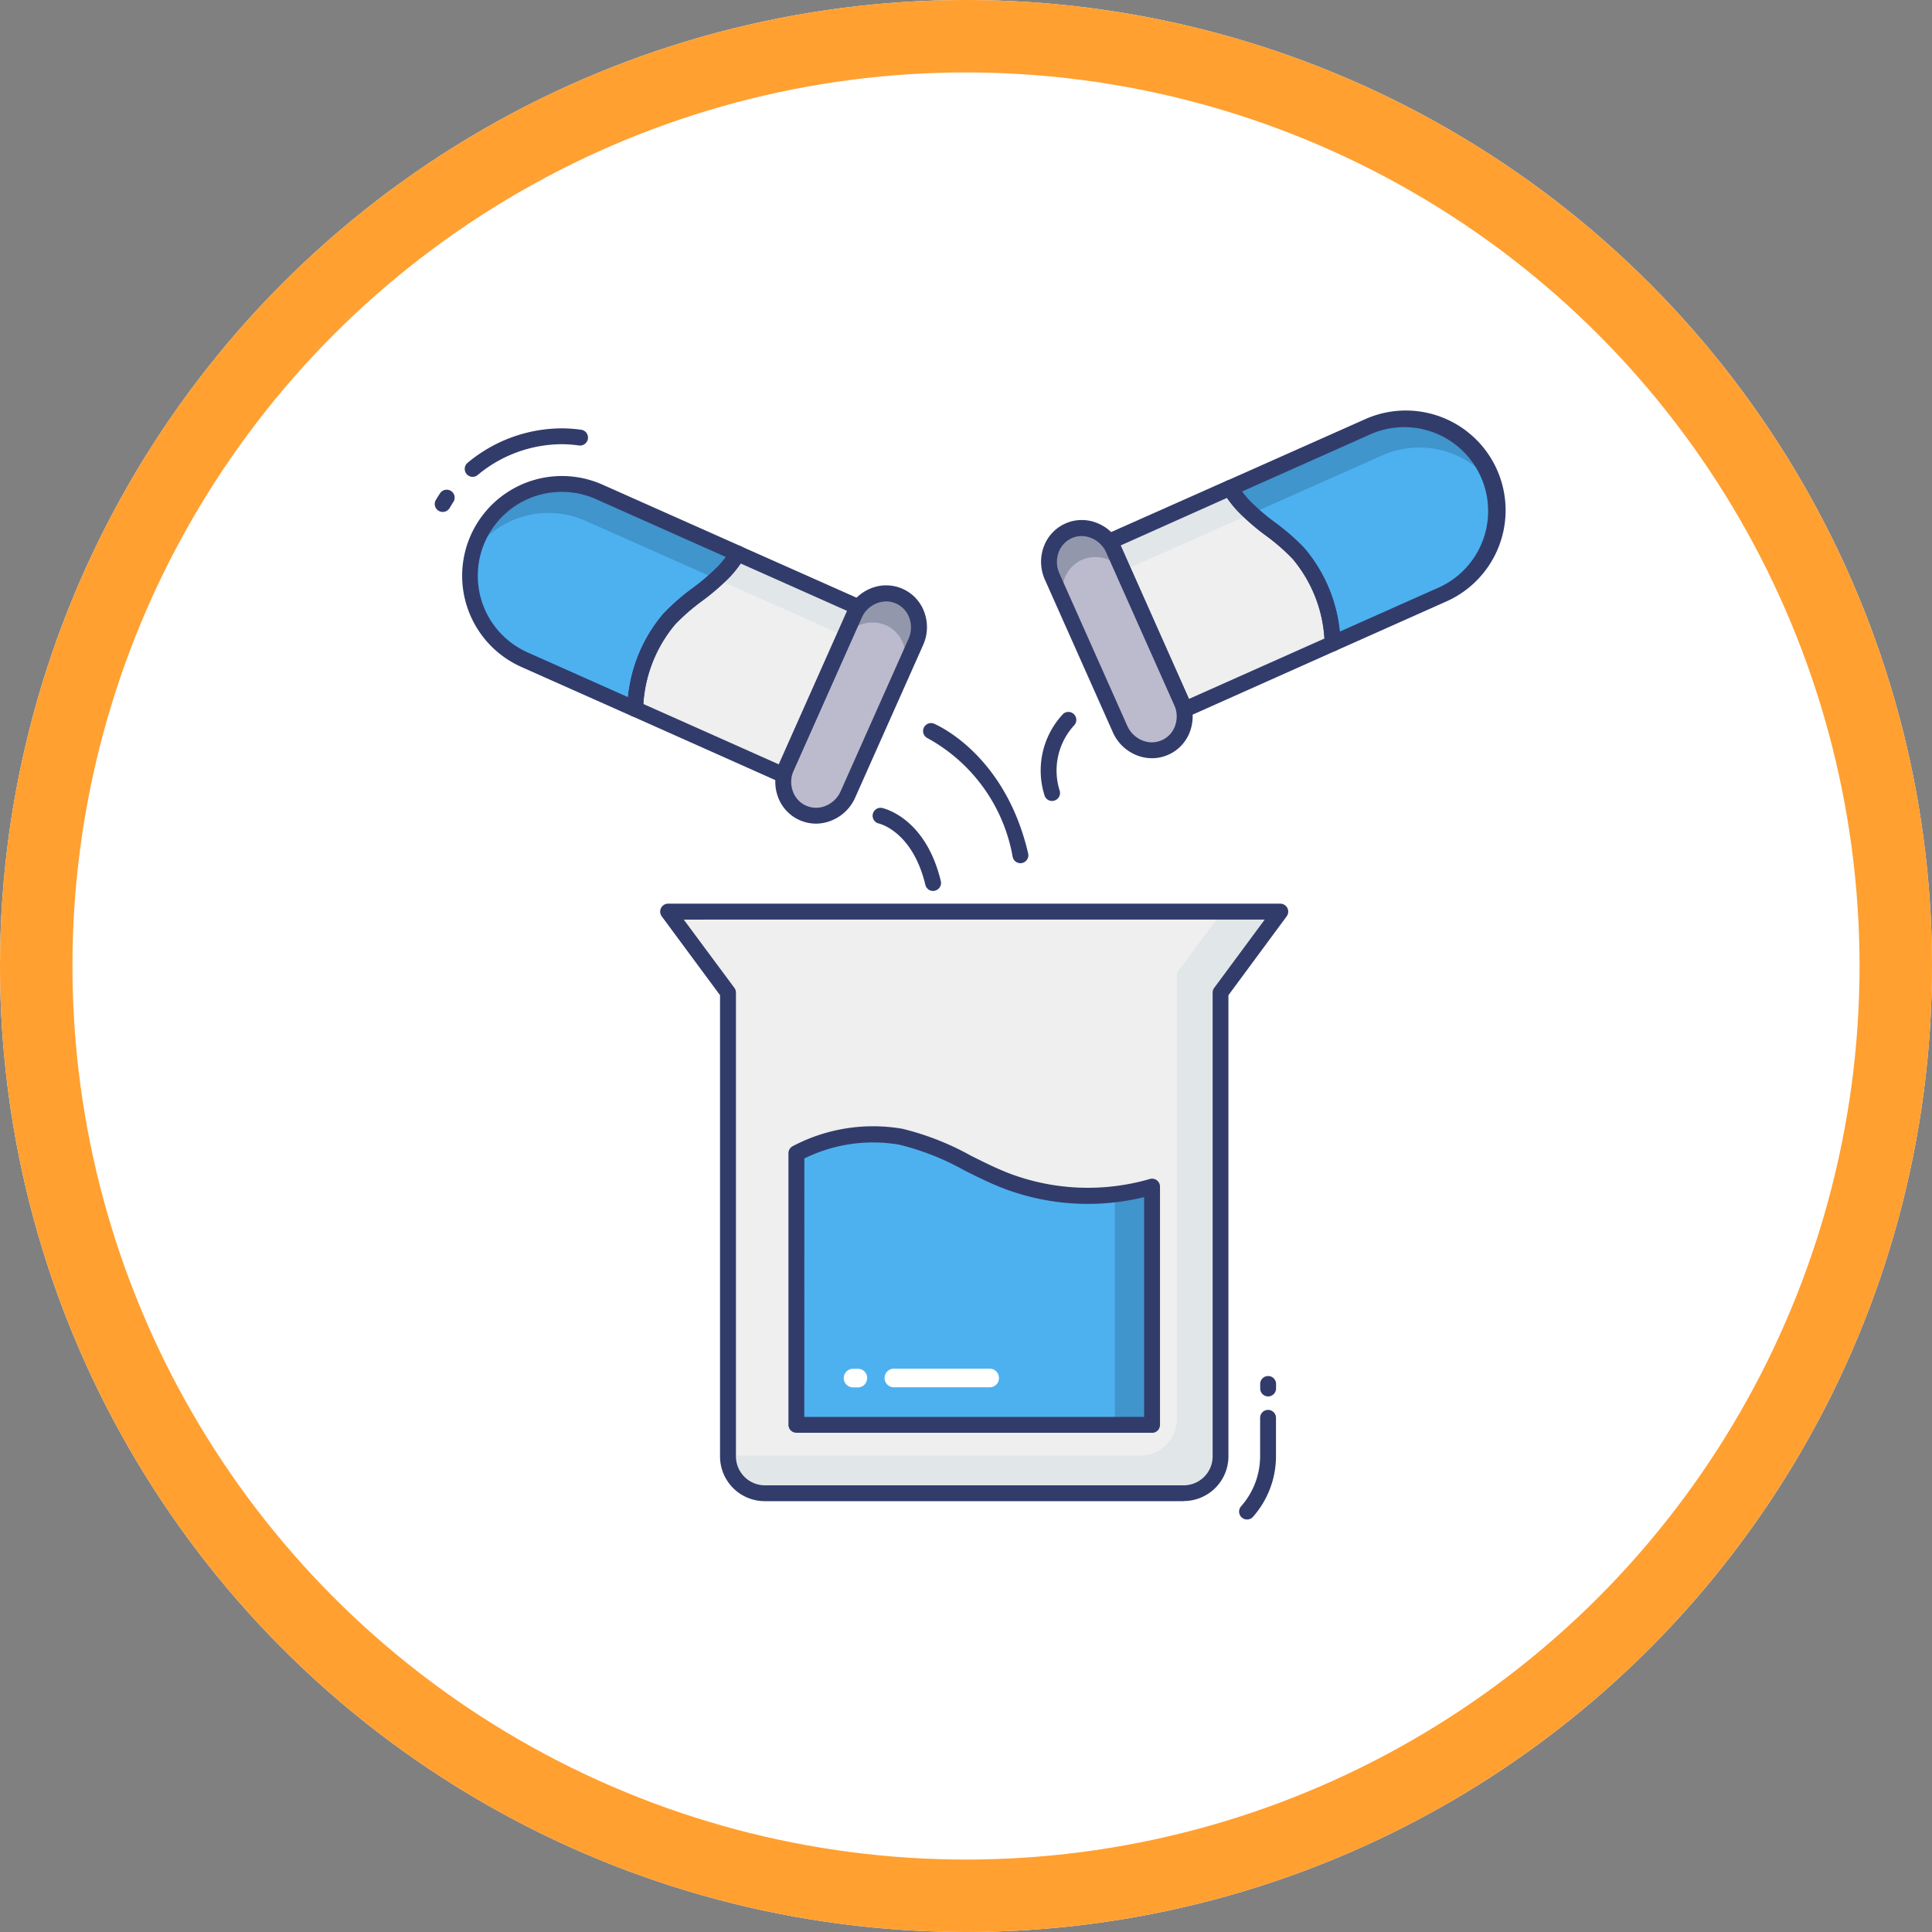 <svg xmlns="http://www.w3.org/2000/svg" width="80" height="80" viewBox="0 0 80 80">
  <rect x="0" y="0" width="80" height="80" fill="#808080" stroke="none"/>
  <g id="Grupo_1009232" data-name="Grupo 1009232" transform="translate(-1179 -2480)">
    <g id="Elipse_5053" data-name="Elipse 5053" transform="translate(1179 2480)" fill="#fff" stroke="#ffa031" stroke-width="3">
      <circle cx="40" cy="40" r="40" stroke="none"/>
      <circle cx="40" cy="40" r="38.5" fill="none"/>
    </g>
    <g id="_059-experiment" data-name="059-experiment" transform="translate(1197 2497)">
      <path id="Trazado_716961" data-name="Trazado 716961" d="M38.457,58.3H21.11a1.522,1.522,0,0,1-1.522-1.522V37.569L17.11,34.216H42.458L39.98,37.569V56.776A1.522,1.522,0,0,1,38.457,58.3Z" transform="translate(-7.444 -13.468)" fill="#eeefee"/>
      <path id="Trazado_716962" data-name="Trazado 716962" d="M43.753,34.22l-2.479,3.353v19.2A1.527,1.527,0,0,1,39.749,58.3H22.4a1.525,1.525,0,0,1-1.519-1.525v-.033H37.954a1.525,1.525,0,0,0,1.519-1.525V36.751l1.874-2.531Z" transform="translate(-8.736 -13.469)" fill="#e1e6e9"/>
      <path id="Trazado_716963" data-name="Trazado 716963" d="M39.915,50.417v9.855H25.188V49.03a6.813,6.813,0,0,1,4.322-.685c1.552.306,2.889,1.258,4.367,1.83A9.54,9.54,0,0,0,39.915,50.417Z" transform="translate(-10.211 -18.274)" fill="#4db1f0"/>
      <path id="Trazado_716964" data-name="Trazado 716964" d="M46.788,51.55v9.855H45.25V51.852a8.845,8.845,0,0,0,1.538-.3Z" transform="translate(-17.084 -19.405)" fill="#3f95cc"/>
      <path id="Trazado_716965" data-name="Trazado 716965" d="M24.247,13.869l-3.1,6.956-6.035-2.689L15.03,18.1a6.049,6.049,0,0,1,1.414-3.721c.677-.749,1.591-1.243,2.281-1.979a4.223,4.223,0,0,0,.552-.736Z" transform="translate(-6.732 -5.741)" fill="#eeefee"/>
      <path id="Trazado_716966" data-name="Trazado 716966" d="M15.716,10.16a4.224,4.224,0,0,1-.552.736c-.69.736-1.6,1.229-2.281,1.979A6.049,6.049,0,0,0,11.469,16.6L6.893,14.558a3.8,3.8,0,0,1,3.09-6.949Z" transform="translate(-3.171 -4.241)" fill="#4db1f0"/>
      <path id="Trazado_716967" data-name="Trazado 716967" d="M29.84,16.186,27.028,22.5a1.392,1.392,0,1,1-2.542-1.126L27.3,15.06a1.391,1.391,0,1,1,2.542,1.126Z" transform="translate(-9.924 -6.606)" fill="#bbbbcd"/>
      <path id="Trazado_716968" data-name="Trazado 716968" d="M26,13.869l-.138.309c0,.007-.007.007-.007.013L25.406,15.2V15.2a.05.05,0,0,0-.013.026.007.007,0,0,1-.007.007.577.577,0,0,1-.039.066l.1-.23-4.97-2.209-.335-.151a3.029,3.029,0,0,0,.335-.316,4.223,4.223,0,0,0,.552-.736Z" transform="translate(-8.482 -5.741)" fill="#e1e6e9"/>
      <path id="Trazado_716969" data-name="Trazado 716969" d="M15.783,10.159a4.224,4.224,0,0,1-.552.736,3.029,3.029,0,0,1-.335.316l-5.4-2.4A3.79,3.79,0,0,0,4.83,10.119a3.228,3.228,0,0,1,.2-.585A3.8,3.8,0,0,1,10.05,7.608Z" transform="translate(-3.238 -4.24)" fill="#3f95cc"/>
      <path id="Trazado_716970" data-name="Trazado 716970" d="M29.912,15.494a1.389,1.389,0,0,1,.809,1.282,1.446,1.446,0,0,1-.128.6h.018l.53-1.191a1.494,1.494,0,0,0,.131-.618,1.369,1.369,0,0,0-.809-1.275,1.421,1.421,0,0,0-1.861.75c0,.007-.007.007-.007.013L28.15,16.06a1.409,1.409,0,0,1,1.762-.565Z" transform="translate(-11.226 -6.604)" fill="#9297ab"/>
      <g id="Grupo_1009062" data-name="Grupo 1009062" transform="translate(0 0.737)">
        <path id="Trazado_716971" data-name="Trazado 716971" d="M32.487,31.119a.329.329,0,0,1-.32-.252c-.538-2.235-1.923-2.541-1.937-2.544a.329.329,0,0,1,.131-.644c.074.015,1.811.394,2.446,3.034a.329.329,0,0,1-.243.394A.337.337,0,0,1,32.487,31.119Z" transform="translate(-11.849 -11.963)" fill="#323c6b"/>
        <path id="Trazado_716972" data-name="Trazado 716972" d="M37.2,28.142a.329.329,0,0,1-.32-.254,6.986,6.986,0,0,0-3.523-4.921.329.329,0,0,1,.252-.607c.12.049,2.953,1.262,3.911,5.379a.329.329,0,0,1-.246.394.315.315,0,0,1-.075.009Z" transform="translate(-12.946 -10.136)" fill="#323c6b"/>
        <path id="Trazado_716973" data-name="Trazado 716973" d="M41.047,25.325a.329.329,0,0,1-.317-.243,3.419,3.419,0,0,1,.778-3.367.329.329,0,0,1,.449.48,2.769,2.769,0,0,0-.592,2.715.329.329,0,0,1-.231.4.322.322,0,0,1-.087.012Z" transform="translate(-15.482 -9.894)" fill="#323c6b"/>
        <path id="Trazado_716974" data-name="Trazado 716974" d="M54.729,64.3a.329.329,0,0,1-.329-.329v-.205a.329.329,0,0,1,.657,0v.206A.329.329,0,0,1,54.729,64.3Z" transform="translate(-20.218 -24.214)" fill="#323c6b"/>
        <path id="Trazado_716975" data-name="Trazado 716975" d="M53.4,70.145a.329.329,0,0,1-.247-.546,3.133,3.133,0,0,0,.789-2.064V65.954a.329.329,0,1,1,.657,0v1.581a3.79,3.79,0,0,1-.953,2.5A.329.329,0,0,1,53.4,70.145Z" transform="translate(-19.763 -24.963)" fill="#323c6b"/>
        <path id="Trazado_716976" data-name="Trazado 716976" d="M2.737,8.567a.329.329,0,0,1-.279-.5L2.5,8c.039-.066.079-.131.122-.192a.329.329,0,1,1,.544.368c-.037.055-.07.11-.1.166l-.042.066a.329.329,0,0,1-.28.159Z" transform="translate(-2.408 -5.106)" fill="#323c6b"/>
        <path id="Trazado_716977" data-name="Trazado 716977" d="M4.628,5.787a.329.329,0,0,1-.211-.581A6.119,6.119,0,0,1,8.329,3.778a5.886,5.886,0,0,1,.778.056.329.329,0,1,1-.086.652,5.251,5.251,0,0,0-.692-.051A5.462,5.462,0,0,0,4.836,5.71a.329.329,0,0,1-.208.076Z" transform="translate(-3.056 -3.778)" fill="#323c6b"/>
        <path id="Trazado_716978" data-name="Trazado 716978" d="M20.98,20.981a.329.329,0,0,1-.131-.028l-6.126-2.733a.329.329,0,0,1-.191-.318,6.367,6.367,0,0,1,1.5-3.923,9.045,9.045,0,0,1,1.21-1.059A8.882,8.882,0,0,0,18.314,12a3.9,3.9,0,0,0,.508-.675.329.329,0,0,1,.418-.137l4.97,2.209a.329.329,0,0,1,.166.434l-3.094,6.957a.336.336,0,0,1-.3.2ZM15.2,17.718l5.609,2.5,2.827-6.355L19.23,11.9a5.012,5.012,0,0,1-.436.542,9.5,9.5,0,0,1-1.154,1,8.415,8.415,0,0,0-1.126.98A5.622,5.622,0,0,0,15.2,17.718Z" transform="translate(-6.561 -6.305)" fill="#323c6b"/>
        <path id="Trazado_716979" data-name="Trazado 716979" d="M11.3,16.753a.325.325,0,0,1-.131-.028L6.591,14.687A4.131,4.131,0,1,1,9.946,7.136l5.733,2.551a.329.329,0,0,1,.151.465,4.542,4.542,0,0,1-.592.794,9.5,9.5,0,0,1-1.154,1,8.415,8.415,0,0,0-1.126.98,5.72,5.72,0,0,0-1.329,3.52.329.329,0,0,1-.329.31ZM8.269,7.437a3.473,3.473,0,0,0-1.414,6.65l4.155,1.851a6.187,6.187,0,0,1,1.457-3.454,9.045,9.045,0,0,1,1.21-1.059,8.882,8.882,0,0,0,1.074-.924,4.668,4.668,0,0,0,.305-.368L9.679,7.738A3.457,3.457,0,0,0,8.269,7.437Z" transform="translate(-3 -4.806)" fill="#323c6b"/>
        <path id="Trazado_716980" data-name="Trazado 716980" d="M25.542,23.535a1.677,1.677,0,0,1-1.578-1.124,1.807,1.807,0,0,1,.056-1.351l2.811-6.312A1.807,1.807,0,0,1,27.8,13.8a1.677,1.677,0,0,1,2.235.993,1.807,1.807,0,0,1-.056,1.35l-2.811,6.312a1.809,1.809,0,0,1-.966.945A1.715,1.715,0,0,1,25.542,23.535Zm2.906-9.2a1.062,1.062,0,0,0-.4.081,1.156,1.156,0,0,0-.616.6l-2.811,6.312a1.154,1.154,0,0,0-.037.862,1.02,1.02,0,0,0,1.364.607,1.156,1.156,0,0,0,.616-.6l2.811-6.312a1.154,1.154,0,0,0,.037-.862,1.026,1.026,0,0,0-.55-.6,1.009,1.009,0,0,0-.411-.091Z" transform="translate(-9.756 -7.167)" fill="#323c6b"/>
      </g>
      <path id="Trazado_716981" data-name="Trazado 716981" d="M44.95,9.749l3.1,6.956,6.035-2.689.085-.039a6.049,6.049,0,0,0-1.414-3.721c-.677-.75-1.591-1.243-2.281-1.979a4.223,4.223,0,0,1-.552-.736Z" transform="translate(-16.981 -4.33)" fill="#eeefee"/>
      <path id="Trazado_716982" data-name="Trazado 716982" d="M52.51,6.04a4.223,4.223,0,0,0,.552.736c.69.736,1.6,1.229,2.281,1.979a6.049,6.049,0,0,1,1.414,3.721l4.576-2.038a3.8,3.8,0,0,0-3.09-6.949Z" transform="translate(-19.571 -2.829)" fill="#4db1f0"/>
      <path id="Trazado_716983" data-name="Trazado 716983" d="M41.229,12.065l2.811,6.312a1.393,1.393,0,1,0,2.542-1.131l-2.811-6.312a1.393,1.393,0,1,0-2.542,1.131Z" transform="translate(-15.659 -5.193)" fill="#bbbbcd"/>
      <path id="Trazado_716984" data-name="Trazado 716984" d="M44.95,9.749l.138.309c0,.007.007.007.007.013l.447,1.006v.007a.05.05,0,0,1,.013.026.007.007,0,0,0,.007.007.579.579,0,0,0,.039.066l-.1-.23,4.97-2.209.335-.151a3.029,3.029,0,0,1-.335-.316,4.223,4.223,0,0,1-.552-.736Z" transform="translate(-16.981 -4.33)" fill="#e1e6e9"/>
      <path id="Trazado_716985" data-name="Trazado 716985" d="M52.51,6.039a4.223,4.223,0,0,0,.552.736,3.029,3.029,0,0,0,.335.316l5.4-2.4A3.79,3.79,0,0,1,63.463,6a3.228,3.228,0,0,0-.2-.585,3.8,3.8,0,0,0-5.023-1.926Z" transform="translate(-19.571 -2.829)" fill="#3f95cc"/>
      <path id="Trazado_716986" data-name="Trazado 716986" d="M42.461,11.374a1.389,1.389,0,0,0-.809,1.282,1.447,1.447,0,0,0,.128.6h-.018l-.53-1.191a1.494,1.494,0,0,1-.131-.618,1.369,1.369,0,0,1,.809-1.275,1.421,1.421,0,0,1,1.861.75c0,.007.007.007.007.013l.447,1.006A1.409,1.409,0,0,0,42.461,11.374Z" transform="translate(-15.662 -5.193)" fill="#9297ab"/>
      <path id="Trazado_716987" data-name="Trazado 716987" d="M47.876,16.861a.327.327,0,0,1-.3-.2l-3.1-6.958a.329.329,0,0,1,.166-.434l4.97-2.209a.329.329,0,0,1,.419.137,3.9,3.9,0,0,0,.51.678,8.836,8.836,0,0,0,1.071.92,9.032,9.032,0,0,1,1.212,1.06,6.367,6.367,0,0,1,1.5,3.924.329.329,0,0,1-.19.318l-.085.039L48.01,16.832A.329.329,0,0,1,47.876,16.861ZM45.213,9.744,48.04,16.1l5.609-2.5a5.623,5.623,0,0,0-1.315-3.3,8.4,8.4,0,0,0-1.126-.981,9.473,9.473,0,0,1-1.147-1,5.053,5.053,0,0,1-.439-.546Z" transform="translate(-16.81 -4.158)" fill="#323c6b"/>
      <path id="Trazado_716988" data-name="Trazado 716988" d="M56.586,12.633a.329.329,0,0,1-.329-.31A5.72,5.72,0,0,0,54.928,8.8,8.4,8.4,0,0,0,53.8,7.822a9.474,9.474,0,0,1-1.151-.995,4.53,4.53,0,0,1-.6-.8.329.329,0,0,1,.151-.464l5.733-2.551a4.131,4.131,0,1,1,3.357,7.55L56.718,12.6A.325.325,0,0,1,56.586,12.633Zm-3.76-6.622a4.562,4.562,0,0,0,.308.371A8.835,8.835,0,0,0,54.2,7.3a9.032,9.032,0,0,1,1.212,1.06,6.187,6.187,0,0,1,1.456,3.454l4.155-1.851A3.474,3.474,0,0,0,58.2,3.616Z" transform="translate(-19.399 -2.657)" fill="#323c6b"/>
      <path id="Trazado_716989" data-name="Trazado 716989" d="M45.189,19.415a1.716,1.716,0,0,1-.652-.131,1.809,1.809,0,0,1-.966-.945l-2.811-6.312a1.807,1.807,0,0,1-.056-1.35,1.676,1.676,0,0,1,2.235-.993,1.807,1.807,0,0,1,.966.945l2.811,6.312a1.807,1.807,0,0,1,.056,1.35,1.676,1.676,0,0,1-1.578,1.124Zm-2.906-9.2a1.011,1.011,0,0,0-.411.087,1.027,1.027,0,0,0-.55.6,1.154,1.154,0,0,0,.037.862l2.811,6.312a1.156,1.156,0,0,0,.616.6,1.02,1.02,0,0,0,1.364-.607,1.154,1.154,0,0,0-.037-.862L43.3,10.9a1.156,1.156,0,0,0-.616-.6,1.062,1.062,0,0,0-.4-.084Z" transform="translate(-15.491 -5.019)" fill="#323c6b"/>
      <path id="Trazado_716990" data-name="Trazado 716990" d="M38.285,58.456H20.938a1.853,1.853,0,0,1-1.851-1.851v-19.1l-2.413-3.264a.329.329,0,0,1,.263-.526H42.286a.329.329,0,0,1,.263.526l-2.41,3.264V56.6a1.853,1.853,0,0,1-1.854,1.851Zm-20.7-24.081L19.68,37.2a.329.329,0,0,1,.066.2V56.6A1.2,1.2,0,0,0,20.939,57.8H38.285a1.2,1.2,0,0,0,1.2-1.193V37.4a.329.329,0,0,1,.066-.2l2.091-2.827Z" transform="translate(-7.272 -13.296)" fill="#323c6b"/>
      <path id="Trazado_716991" data-name="Trazado 716991" d="M39.744,60.428H25.017a.329.329,0,0,1-.329-.329V48.857a.329.329,0,0,1,.185-.3,7.131,7.131,0,0,1,4.53-.716,11.273,11.273,0,0,1,2.831,1.11c.517.259,1.052.526,1.59.735a9.2,9.2,0,0,0,5.83.234.329.329,0,0,1,.419.316V60.1a.329.329,0,0,1-.328.332Zm-14.4-.657H39.415v-9.1a9.818,9.818,0,0,1-5.829-.363c-.567-.219-1.118-.494-1.644-.76A10.626,10.626,0,0,0,29.277,48.5a6.42,6.42,0,0,0-3.93.571Z" transform="translate(-10.04 -18.101)" fill="#323c6b"/>
      <path id="Trazado_716992" data-name="Trazado 716992" d="M29.137,63.4a.379.379,0,0,1-.394.377h-.191a.385.385,0,0,1,.009-.77h.2a.379.379,0,0,1,.379.393Z" transform="translate(-11.233 -23.328)" fill="#fff"/>
      <path id="Trazado_716993" data-name="Trazado 716993" d="M35.48,63.393a.379.379,0,0,1-.394.377l-3.964,0a.38.38,0,0,1-.377-.38v-.012A.383.383,0,0,1,31.138,63L35.1,63a.379.379,0,0,1,.377.393Z" transform="translate(-12.115 -23.326)" fill="#fff"/>
    </g>
  </g>
</svg>
